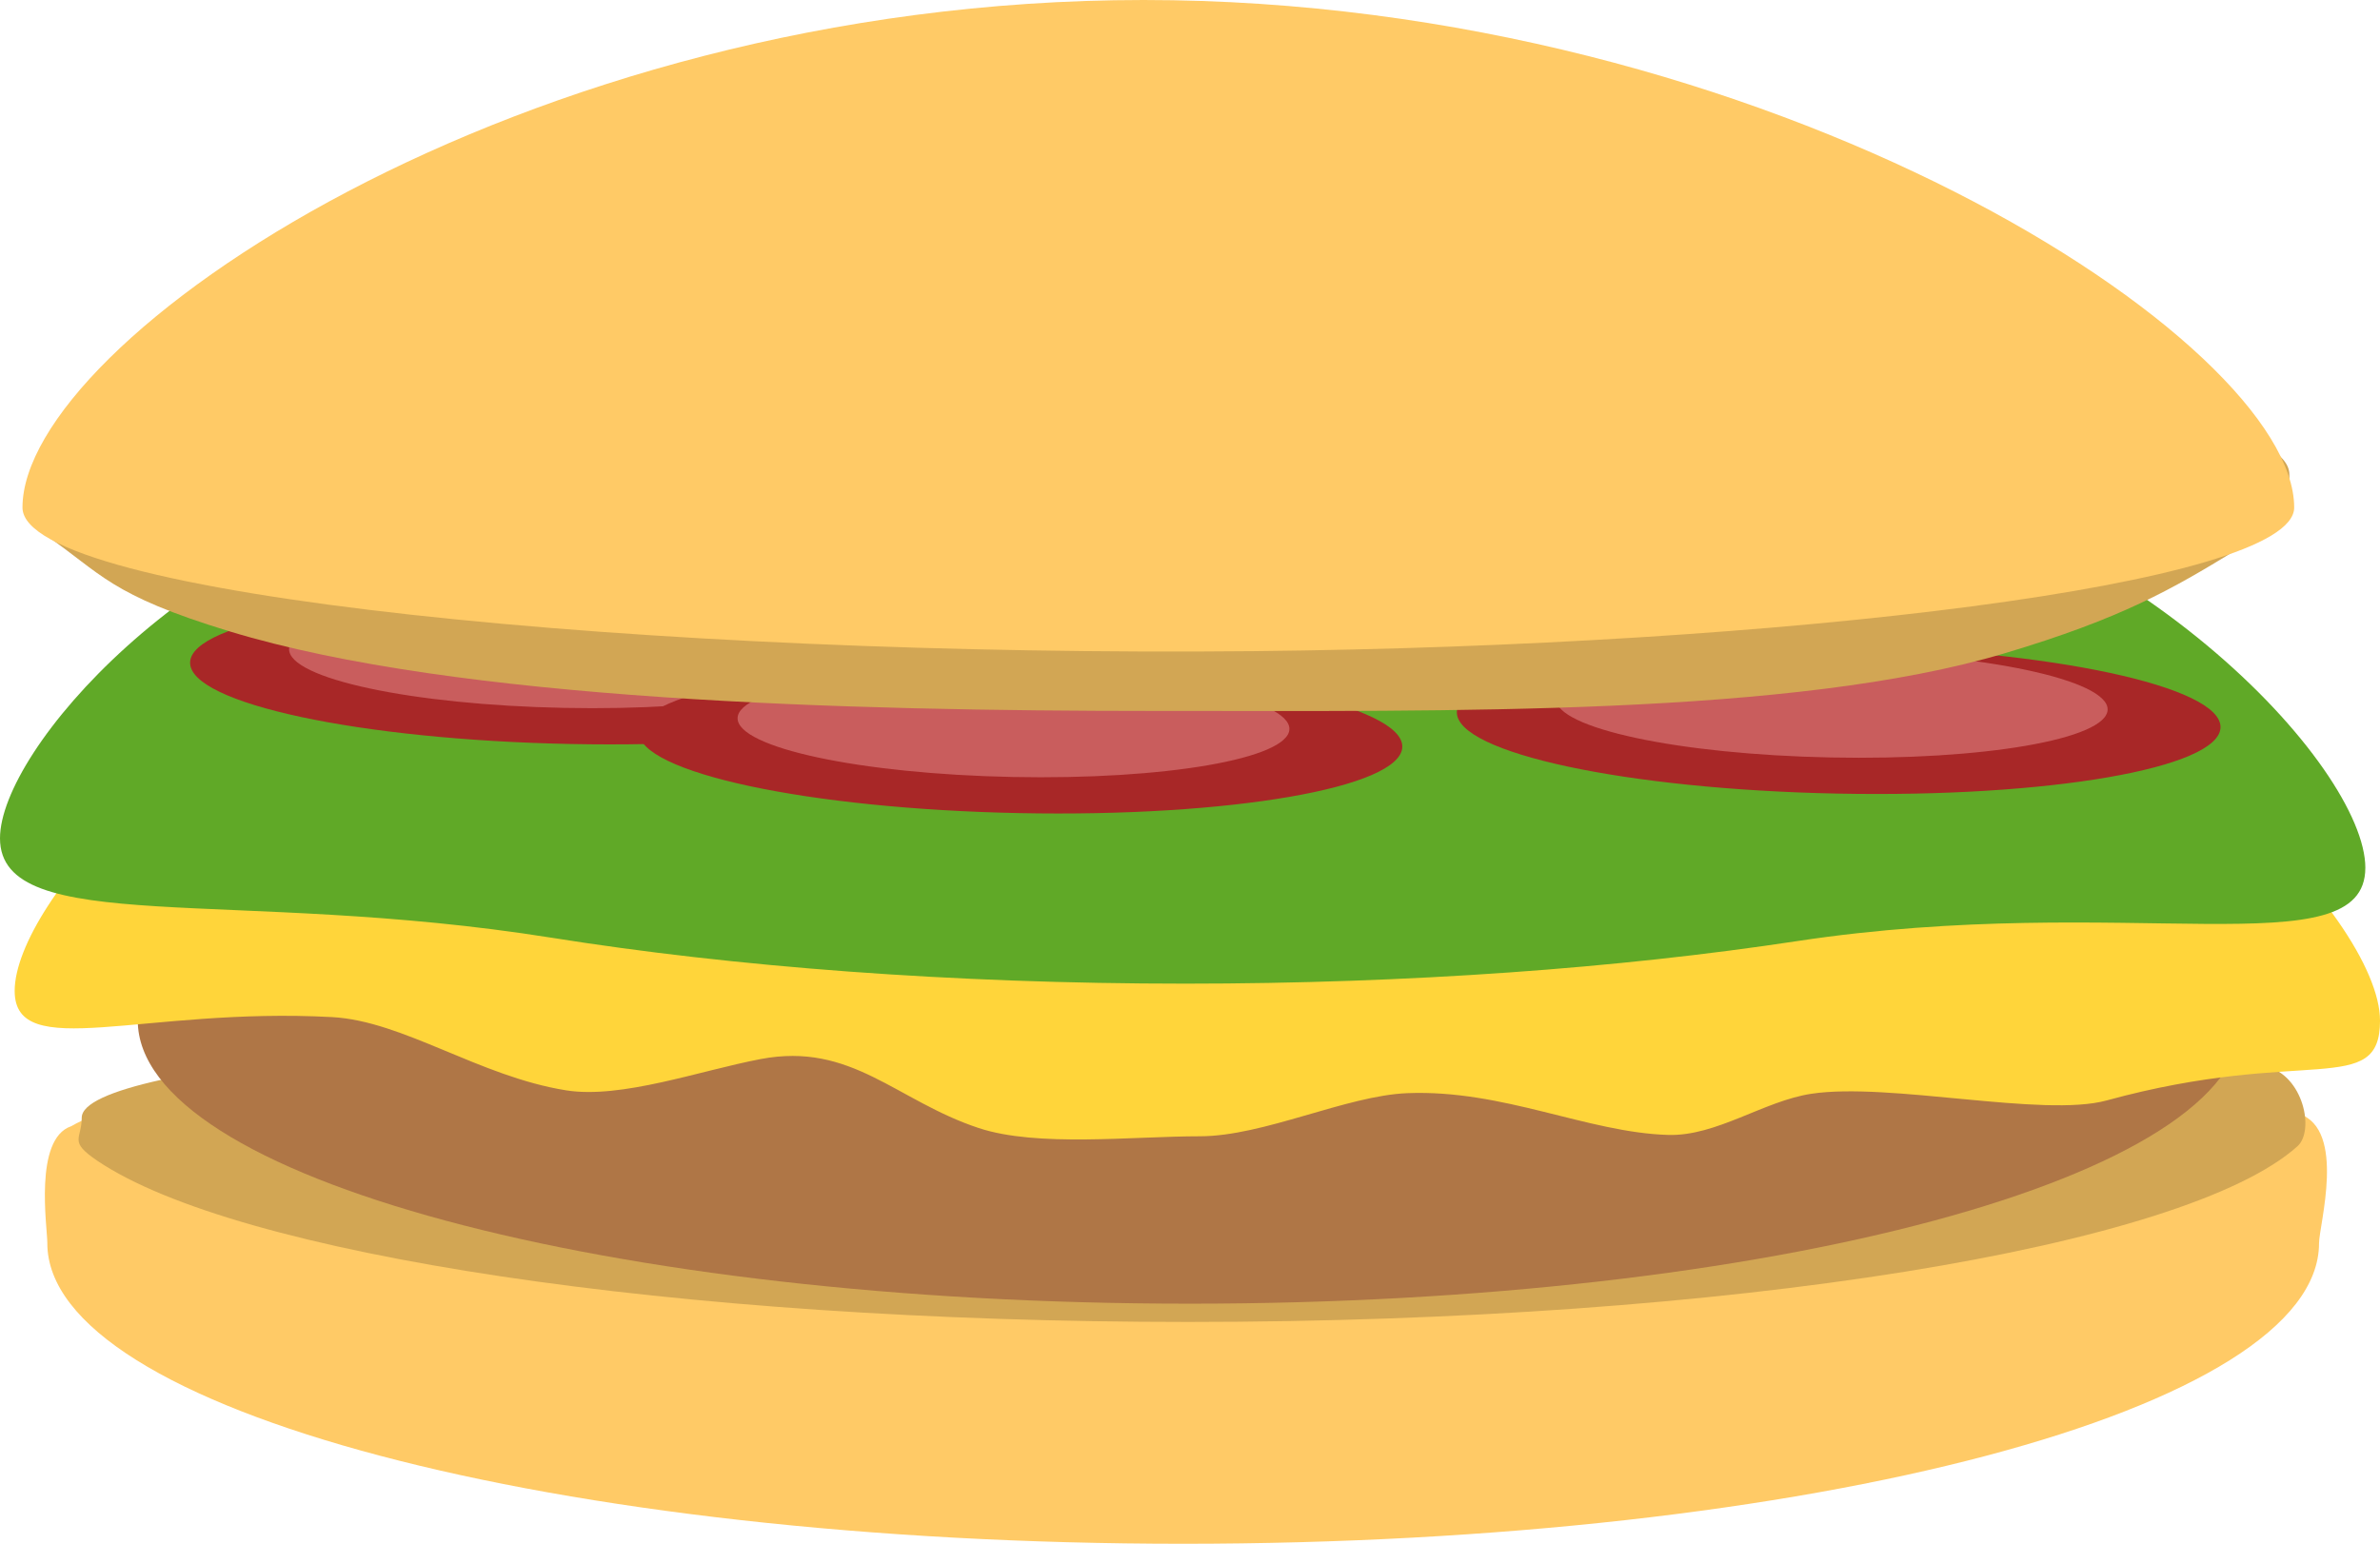 <svg version="1.1" xmlns="http://www.w3.org/2000/svg" xmlns:xlink="http://www.w3.org/1999/xlink" width="109.659" height="71.137" viewBox="0,0,109.659,71.137"><g transform="translate(-185.17,-144.432)"><g data-paper-data="{&quot;isPaintingLayer&quot;:true}" fill-rule="nonzero" stroke="none" stroke-linecap="butt" stroke-linejoin="miter" stroke-miterlimit="10" stroke-dasharray="" stroke-dashoffset="0" style="mix-blend-mode: normal"><g stroke-width="0"><path d="M187.351,201.718c0,-0.731 -0.634,-4.797 1.093,-5.388c0.064,-0.022 1.222,-0.794 3.249,-0.93c15.931,-1.069 85.532,-4.262 99.405,0.354c2.192,0.729 0.922,5.143 0.922,5.964c0,7.649 -23.431,13.85 -52.335,13.85c-28.904,0 -52.335,-6.201 -52.335,-13.85z" data-paper-data="{&quot;index&quot;:null}" fill="#ffca66"/><path d="M188.936,195.936c0,-5.155 84.535,-6.39 100.665,-2.36c1.701,0.425 2.222,2.958 1.426,3.674c-5.154,4.631 -26.083,8.097 -51.119,8.097c-23.795,0 -43.881,-3.131 -50.238,-7.417c-1.365,-0.92 -0.734,-0.985 -0.734,-1.993z" data-paper-data="{&quot;index&quot;:null}" fill="#d2a654"/></g><path d="M288.467,191.45c0,7.21 -21.703,13.055 -48.475,13.055c-26.772,0 -48.475,-5.845 -48.475,-13.055c0,-7.21 21.703,-13.055 48.475,-13.055c26.772,0 48.475,5.845 48.475,13.055z" fill="#af7646" stroke-width="none"/><path d="M294.83,191.455c0,3.578 -3.473,1.184 -12.591,3.684c-2.927,0.803 -10.024,-0.85 -13.614,-0.306c-2.193,0.333 -4.363,1.961 -6.593,1.896c-3.718,-0.109 -7.599,-2.101 -12.017,-1.925c-2.817,0.112 -6.616,1.987 -9.563,1.987c-3.119,0 -7.491,0.514 -10.192,-0.381c-3.802,-1.259 -5.853,-3.973 -10.043,-3.177c-2.785,0.529 -6.42,1.847 -8.964,1.441c-4.006,-0.639 -7.497,-3.198 -10.785,-3.375c-8.708,-0.468 -14.622,2.118 -14.622,-1.207c0,-4.056 8.712,-14.038 20.599,-16.433c9.242,-1.862 21.089,-2.98 34.006,-2.98c10.494,0 20.282,0.738 28.54,2.013c14.981,2.313 25.838,14.114 25.838,18.762z" fill="#ffd53a" stroke-width="none"/><path d="M294.153,184.422c0,4.686 -11.019,1.076 -26.205,3.379c-8.181,1.241 -17.834,1.957 -28.173,1.957c-10.774,0 -20.804,-0.778 -29.198,-2.117c-14.614,-2.33 -25.407,-0.002 -25.407,-4.581c0,-4.056 8.712,-14.038 20.599,-16.433c1.779,-0.358 7.383,9.101 11.298,8.854c14.111,-0.892 49.602,1.501 59.964,0.097c1.697,-0.23 -9.654,-10.063 -8.715,-9.918c14.981,2.313 25.838,14.114 25.838,18.762z" fill="#60a927" stroke-width="none"/><g stroke-width="0"><path d="M229.115,175.662c-0.038,1.881 -7.945,3.248 -17.661,3.053c-9.716,-0.194 -17.562,-1.876 -17.525,-3.757c0.038,-1.881 7.945,-3.248 17.661,-3.053c9.716,0.194 17.562,1.876 17.525,3.757z" fill="#a82727"/><path d="M223.913,174.845c-0.027,1.359 -5.741,2.347 -12.761,2.206c-7.021,-0.14 -12.69,-1.356 -12.663,-2.715c0.027,-1.359 5.741,-2.347 12.761,-2.206c7.021,0.14 12.69,1.356 12.663,2.715z" fill="#c95d5d"/></g><g stroke-width="0"><path d="M249.781,178.846c-0.038,1.881 -7.945,3.248 -17.661,3.053c-9.716,-0.194 -17.562,-1.876 -17.525,-3.757c0.038,-1.881 7.945,-3.248 17.661,-3.053c9.716,0.194 17.562,1.876 17.525,3.757z" fill="#a82727"/><path d="M244.579,178.029c-0.027,1.359 -5.741,2.347 -12.761,2.206c-7.021,-0.14 -12.69,-1.356 -12.663,-2.715c0.027,-1.359 5.741,-2.347 12.761,-2.206c7.021,0.14 12.69,1.356 12.663,2.715z" fill="#c95d5d"/></g><g stroke-width="0"><path d="M287.481,177.947c-0.038,1.881 -7.945,3.248 -17.661,3.053c-9.716,-0.194 -17.562,-1.876 -17.525,-3.757c0.038,-1.881 7.945,-3.248 17.661,-3.053c9.716,0.194 17.562,1.876 17.525,3.757z" fill="#a82727"/><path d="M282.279,177.13c-0.027,1.359 -5.741,2.347 -12.761,2.206c-7.021,-0.14 -12.69,-1.356 -12.663,-2.715c0.027,-1.359 5.741,-2.347 12.761,-2.206c7.021,0.14 12.69,1.356 12.663,2.715z" fill="#c95d5d"/></g><g stroke-width="0"><path d="M238.432,177.192c-14.254,0 -32.208,-0.48 -42.68,-3.665c-5.563,-1.692 -5.889,-2.662 -8.497,-4.449c-2.286,-1.566 0.318,-1.001 0.318,-2.785c0,-7.649 103.08,-7.649 103.08,0c0,1.982 0.266,1.824 -2.526,3.529c-2.849,1.74 -5.179,3.099 -10.585,4.711c-9.738,2.904 -25.551,2.658 -39.111,2.658z" data-paper-data="{&quot;index&quot;:null}" fill="#d2a654"/><path d="M290.875,167.818c0,3.564 -23.63,6.375 -47.9,6.618c-27.821,0.278 -56.769,-2.533 -56.769,-6.618c0,-7.649 22.75,-23.386 51.653,-23.386c28.904,0 53.016,15.737 53.016,23.386z" fill="#ffca66"/></g></g></g></svg>